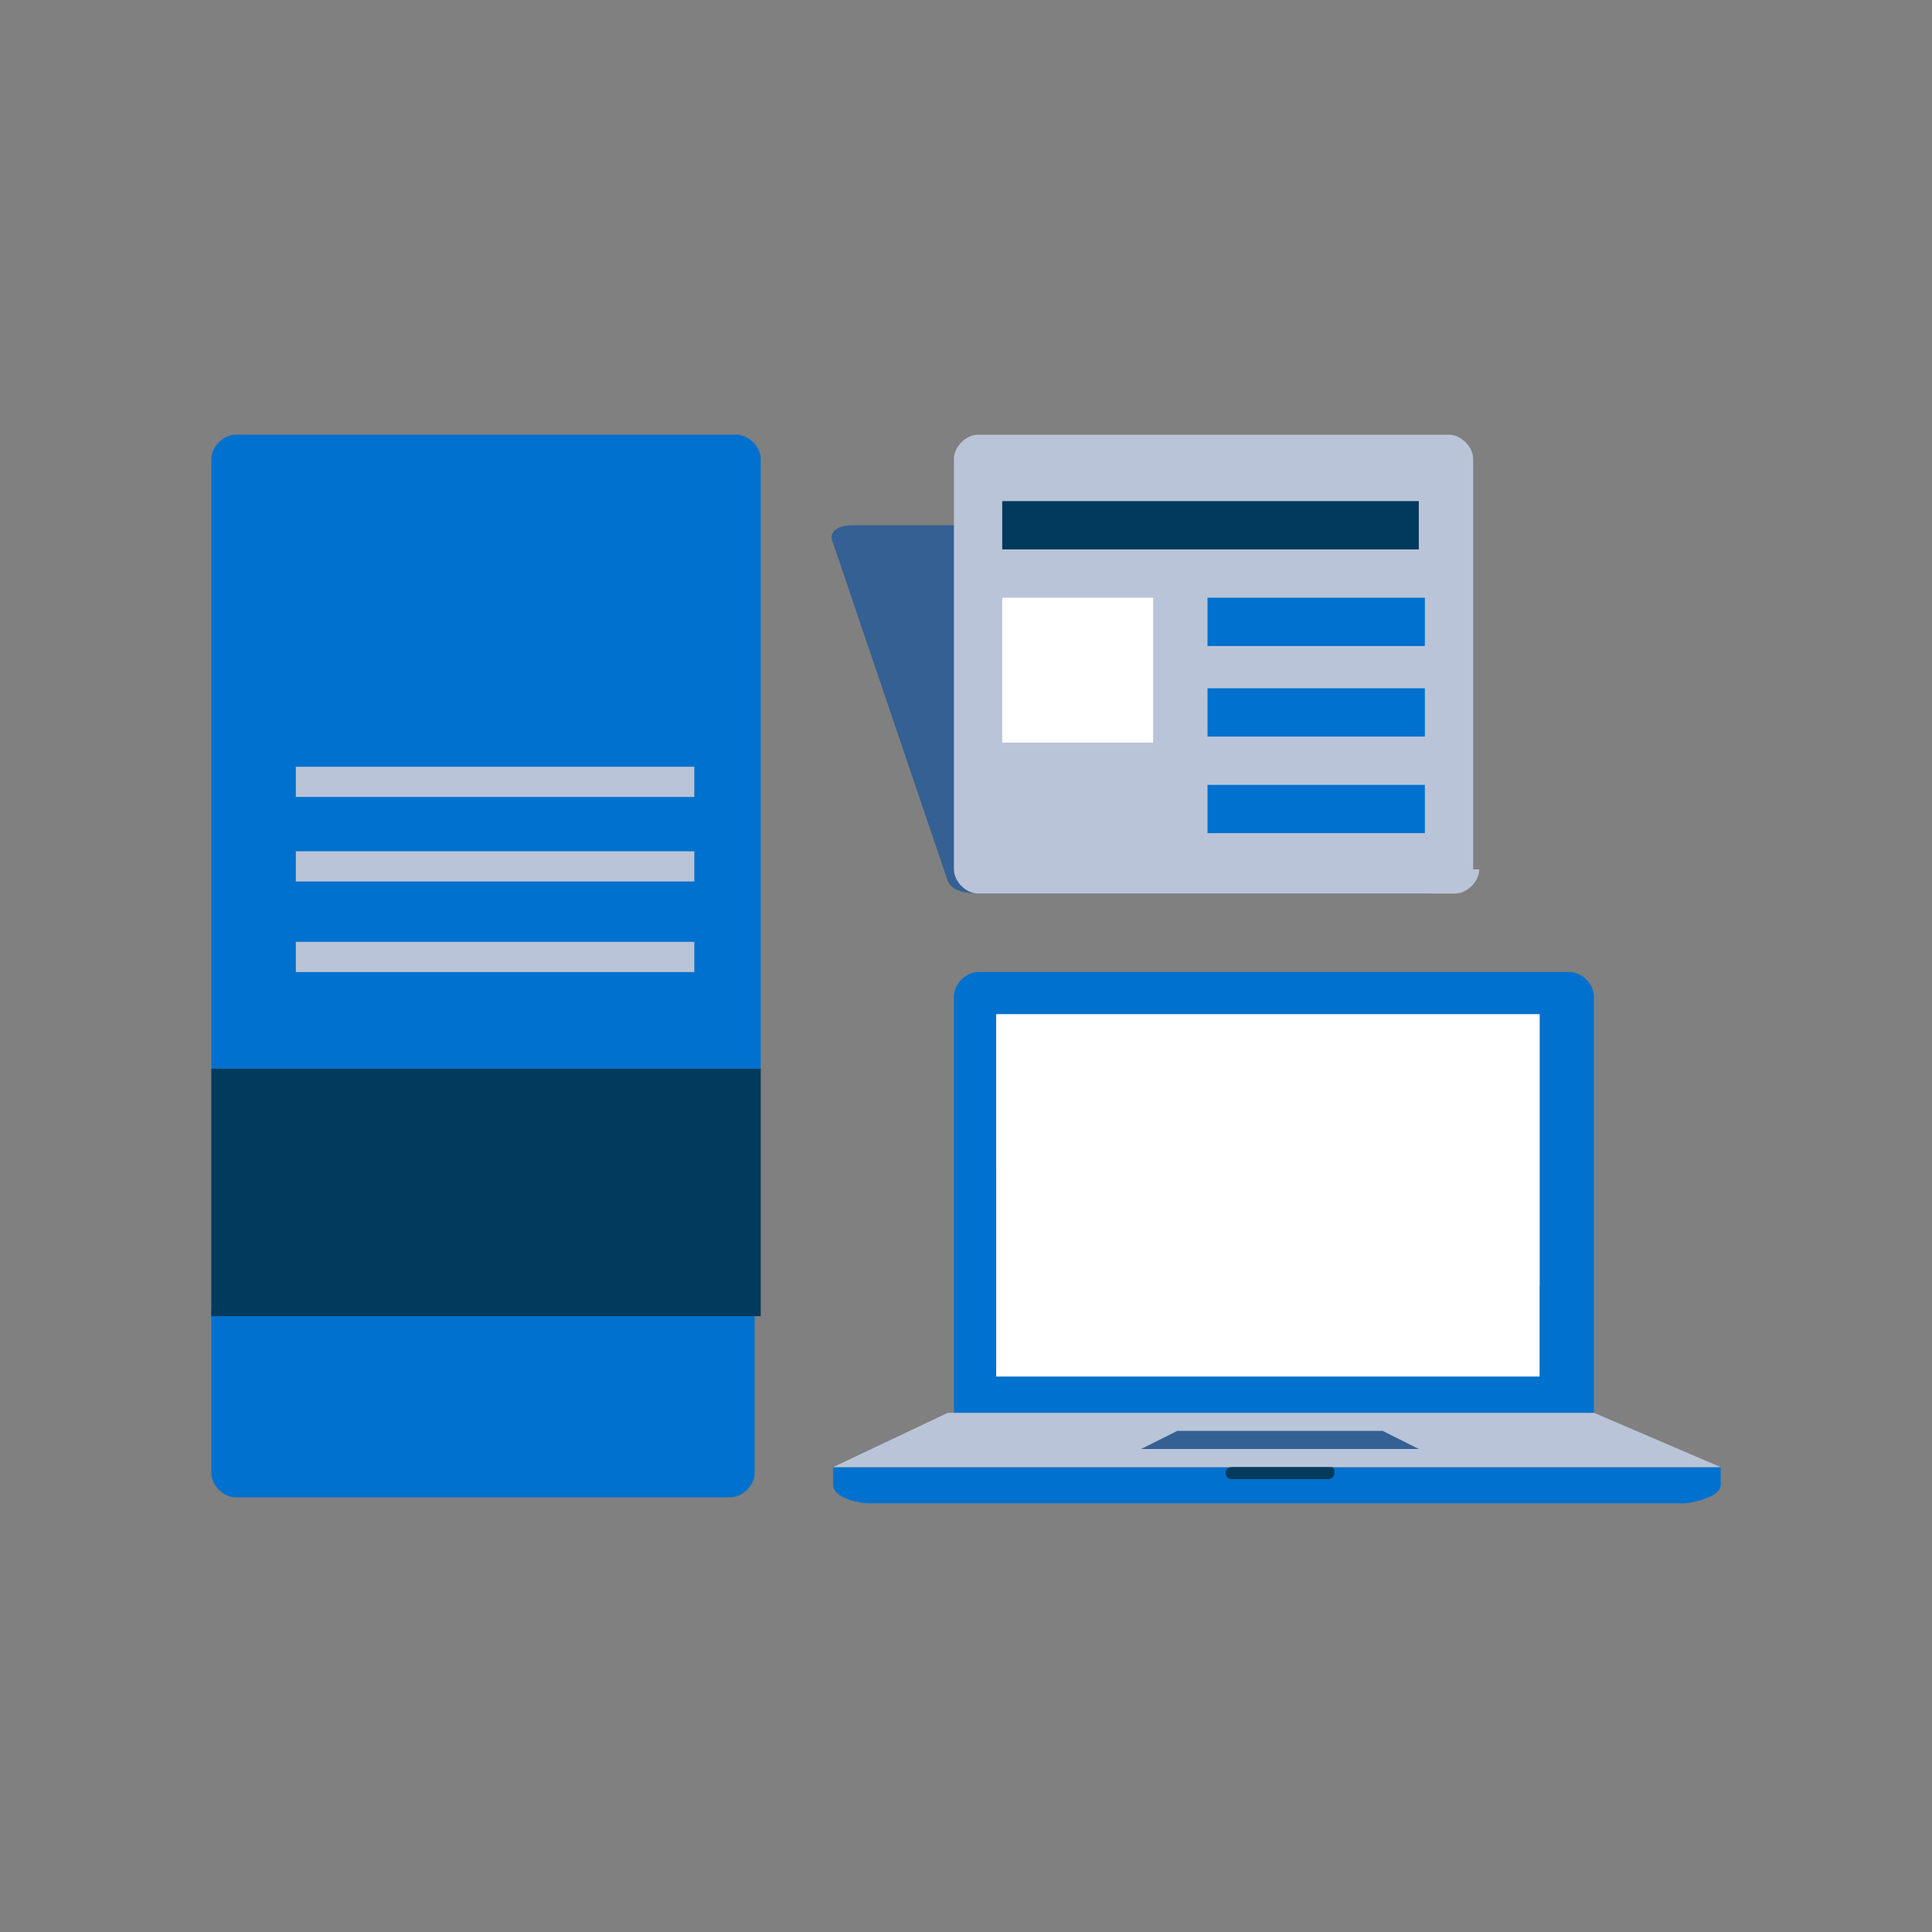 <?xml version="1.0" encoding="utf-8"?>
<!-- Generator: Adobe Illustrator 19.2.1, SVG Export Plug-In . SVG Version: 6.00 Build 0)  -->
<svg version="1.1" id="Layer_1" xmlns="http://www.w3.org/2000/svg" xmlns:xlink="http://www.w3.org/1999/xlink" x="0px" y="0px"
	 viewBox="0 0 32 32" style="enable-background:new 0 0 32 32;" xml:space="preserve">
<rect x="0" y="0" width="32" height="32" fill="#808080" stroke="none"/>
<style type="text/css">
	.st0{fill:#0071CE;}
	.st1{fill:#003A5D;}
	.st2{fill:#CE8129;}
	.st3{fill:#346094;}
	.st4{fill:#BAC4D8;}
	.st5{fill:#FFFFFF;}
</style>
<path class="st0" d="M12.6,17.7V7.6c0-0.2-0.2-0.4-0.4-0.4H3.9c-0.2,0-0.4,0.2-0.4,0.4v10.1H12.6z"/>
<path class="st0" d="M3.5,21.7v2.7c0,0.2,0.2,0.4,0.4,0.4h8.2c0.2,0,0.4-0.2,0.4-0.4v-2.7H3.5z"/>
<rect x="3.5" y="17.7" class="st1" width="9.1" height="4.1"/>
<g>
	<path class="st2" d="M23.7,14.7c0,0-0.1,0-0.1,0h-7.3l1.9,0L23.7,14.7z"/>
	<path class="st2" d="M24,14.4C24,14.4,24,14.4,24,14.4C24,14.4,24,14.4,24,14.4c0,0.1-0.1,0.3-0.3,0.3C23.9,14.6,24,14.5,24,14.4"
		/>
	<polyline class="st2" points="23.7,14.7 23.7,14.7 23.7,14.7 23.7,14.7 23.7,14.7 23.7,14.7 	"/>
	<path class="st3" d="M13.8,9c-0.1-0.2,0.1-0.3,0.3-0.3l1,0l3.2,0l3.2,0c0.2,0,0.5,0.2,0.5,0.3l2,5.4c0,0,0,0,0,0.1
		c0,0.1-0.1,0.2-0.3,0.3c0,0,0,0,0,0l-7.4,0c-0.2,0-0.5,0-0.6-0.2"/>
	<polyline class="st2" points="23.7,14.7 23.7,14.7 18.2,14.7 16.3,14.7 23.7,14.7 23.7,14.7 	"/>
	<path class="st2" d="M24,14.4C24,14.4,24,14.4,24,14.4c0,0.1-0.1,0.2-0.3,0.3c0,0,0,0,0,0C23.8,14.6,24,14.5,24,14.4"/>
	<path class="st4" d="M24.5,14.4c0,0.2-0.2,0.4-0.4,0.4h-7.9c-0.2,0-0.4-0.2-0.4-0.4V7.6c0-0.2,0.2-0.4,0.4-0.4H24
		c0.2,0,0.4,0.2,0.4,0.4V14.4z"/>
	<rect x="16.6" y="9.9" class="st5" width="2.5" height="2.4"/>
	<rect x="20" y="9.9" class="st0" width="3.6" height="0.8"/>
	<rect x="16.6" y="8.3" class="st1" width="6.9" height="0.8"/>
	<rect x="20" y="11.4" class="st0" width="3.6" height="0.8"/>
	<rect x="20" y="13" class="st0" width="3.6" height="0.8"/>
</g>
<rect x="4.9" y="14.1" class="st4" width="6.6" height="0.5"/>
<rect x="4.9" y="12.7" class="st4" width="6.6" height="0.5"/>
<rect x="4.9" y="15.6" class="st4" width="6.6" height="0.5"/>
<g id="XMLID_910_">
	<path id="XMLID_911_" class="st0" d="M28.5,24.3v0.3c0,0.2-0.5,0.3-0.6,0.3H14.4c-0.2,0-0.6-0.1-0.6-0.3v-0.3H28.5z"/>
</g>
<polygon id="XMLID_909_" class="st4" points="15.7,23.4 13.8,24.3 28.5,24.3 26.4,23.4 "/>
<polygon id="XMLID_908_" class="st3" points="18.9,24 19.5,23.7 22.9,23.7 23.5,24 "/>
<g id="XMLID_905_">
	<path id="XMLID_907_" class="st1" d="M22.1,24.4c0,0.1-0.1,0.1-0.1,0.1h-1.6c-0.1,0-0.1-0.1-0.1-0.1c0-0.1,0.1-0.1,0.1-0.1H22
		C22.1,24.3,22.1,24.3,22.1,24.4"/>
	<path id="XMLID_906_" class="st0" d="M26.4,23.4v-6.9c0-0.2-0.2-0.4-0.4-0.4h-9.8c-0.2,0-0.4,0.2-0.4,0.4v6.9H26.4z"/>
</g>
<rect id="XMLID_904_" x="16.5" y="16.8" class="st5" width="9" height="6"/>
<polygon id="XMLID_903_" class="st5" points="25.5,21.3 16.5,19.3 16.5,16.8 25.5,16.8 "/>
<g id="XMLID_901_">
	<path id="XMLID_902_" class="st0" d="M21.2,16.4c0,0.1-0.1,0.2-0.2,0.2c-0.1,0-0.2-0.1-0.2-0.2c0-0.1,0.1-0.2,0.2-0.2
		C21.1,16.2,21.2,16.3,21.2,16.4"/>
</g>
</svg>
